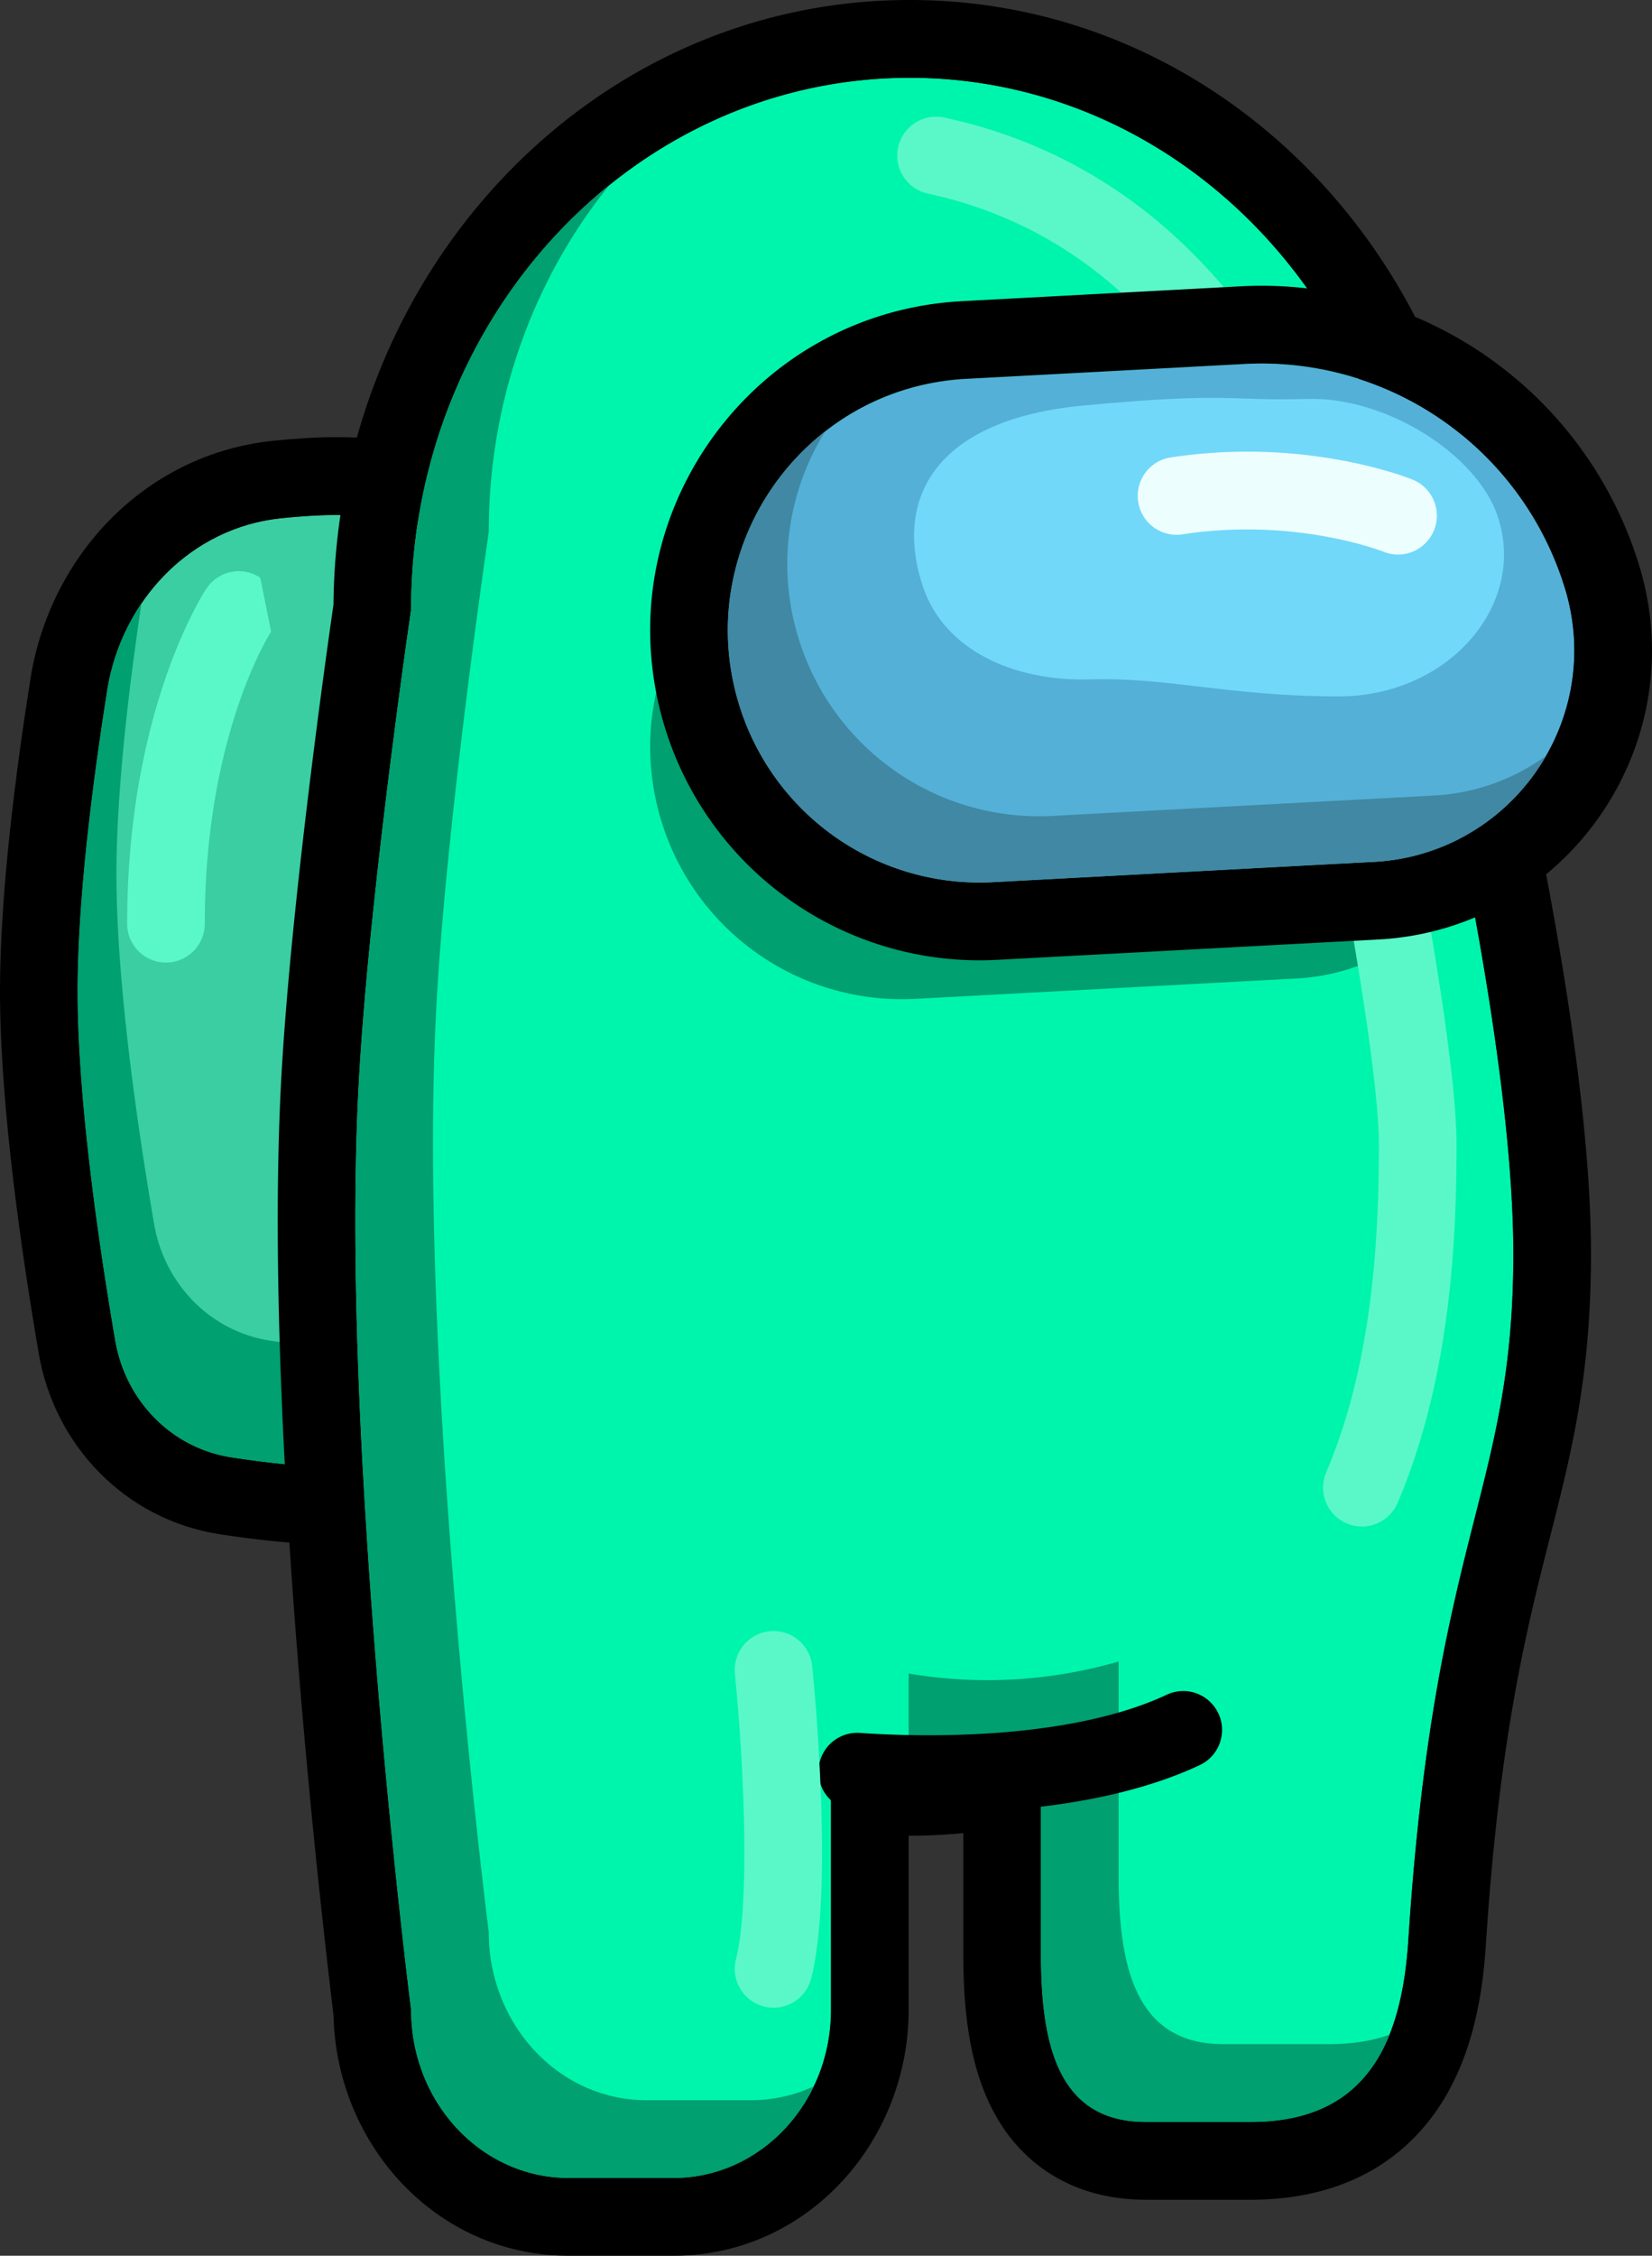 <svg width="181" height="247" fill="none" xmlns="http://www.w3.org/2000/svg"><rect width="100%" height="100%" fill="#333333" stroke="none"/><path d="M59.027 73.044c0-7.95-5.486-14.935-13.358-15.97a70.915 70.915 0 0 0-8.841-.686c-1.85 0-3.913.137-6.01.354-9.95 1.022-17.512 8.998-19.076 18.891-1.587 10.03-3.237 22.86-3.237 32.877 0 11.941 2.34 27.868 4.125 38.293 1.131 6.58 6.167 11.78 12.758 12.78 3.802.579 7.987 1.056 11.44 1.056 2.679 0 5.8-.289 8.841-.685 7.867-1.035 13.358-8.023 13.358-15.97V73.04v.004z" fill="#3BCEA2"/><path fill-rule="evenodd" clip-rule="evenodd" d="M67.532 143.984V73.04c0-11.729-8.178-22.763-20.757-24.415-3.207-.422-6.737-.758-9.947-.758-2.237 0-4.61.162-6.881.396C15.73 49.728 5.439 61.039 3.342 74.296 1.743 84.389 0 97.782 0 108.51c0 12.733 2.462 29.286 4.252 39.733 1.714 9.995 9.446 18.171 19.86 19.76 3.934.596 8.616 1.149 12.716 1.149 3.21 0 6.74-.34 9.947-.758 12.579-1.652 20.757-12.686 20.757-24.419v.009zm-21.863-86.91c7.867 1.035 13.358 8.019 13.358 15.97v70.94c0 7.951-5.486 14.939-13.358 15.97-3.04.4-6.162.69-8.841.69-3.454 0-7.638-.477-11.44-1.056-6.591-1.001-11.627-6.201-12.758-12.781-1.786-10.425-4.125-26.352-4.125-38.289 0-10.02 1.65-22.852 3.232-32.88 1.57-9.893 9.13-17.866 19.077-18.892 2.101-.213 4.164-.353 6.014-.353 2.679 0 5.8.28 8.84.681z" fill="#000"/><path fill-rule="evenodd" clip-rule="evenodd" d="M59.027 142.391v1.589c0 7.951-5.486 14.939-13.358 15.97-3.04.4-6.162.689-8.841.689-3.453 0-7.638-.477-11.44-1.056-6.591-1-11.627-6.2-12.758-12.78-1.786-10.425-4.125-26.352-4.125-38.289 0-10.02 1.65-22.852 3.232-32.88a23.626 23.626 0 0 1 3.76-9.561c-1.416 9.454-2.74 20.688-2.74 29.665 0 11.937 2.34 27.864 4.126 38.285 1.131 6.584 6.166 11.784 12.758 12.784 3.802.58 7.986 1.057 11.44 1.057 2.679 0 5.8-.29 8.84-.686a14.855 14.855 0 0 0 9.106-4.787z" fill="#00A070"/><path fill-rule="evenodd" clip-rule="evenodd" d="M28.518 63.262a4.25 4.25 0 0 0-5.898 1.184l3.538 2.363c-3.538-2.363-3.538-2.363-3.542-2.36l-.005.01-.012.02-.034.048c-.147.222-.286.45-.417.68a37.502 37.502 0 0 0-1.025 1.892c-.83 1.63-1.905 4.011-2.973 7.103-2.13 6.192-4.218 15.246-4.218 26.94a4.259 4.259 0 0 0 4.252 4.259 4.259 4.259 0 0 0 4.253-4.259c0-10.663 1.901-18.78 3.755-24.163a47.702 47.702 0 0 1 2.51-6.022c.3-.594.624-1.176.969-1.746l.034-.055m0 0-.004.008z" fill="#5AF8C8"/><path d="M154.311 66.775c0-32.174-24.465-58.258-54.638-58.258-30.172 0-54.633 26.084-54.633 58.258 0 0-4.665 31.663-5.75 52.126-2.1 39.524 5.75 101.184 5.75 101.184 0 10.162 7.723 18.398 17.253 18.398h11.499c9.526 0 17.253-8.236 17.253-18.398v-28.319a51.7 51.7 0 0 0 23.007-1.316v23.503c0 10.161 1.969 18.397 11.499 18.397h11.499c12.941 0 16.555-9.113 17.253-19.93 2.879-44.46 11.503-49.059 11.503-75.122 0-26.063-11.503-70.523-11.503-70.523h.008z" fill="#00F5AC"/><path fill-rule="evenodd" clip-rule="evenodd" d="M45.044 220.086c0 10.161 7.723 18.397 17.253 18.397h11.499c9.526 0 17.253-8.236 17.253-18.397v-28.32c2.773.468 5.613.715 8.505.724h.123a51.891 51.891 0 0 0 14.374-2.04v23.503c0 10.161 1.974 18.397 11.504 18.397h11.499c12.941 0 16.555-9.113 17.253-19.93 1.527-23.563 4.665-35.93 7.28-46.227 2.318-9.135 4.223-16.643 4.223-28.895 0-26.063-11.503-70.523-11.503-70.523.004-32.174-24.457-58.258-54.63-58.258-30.172 0-54.633 26.084-54.633 58.258 0 0-4.665 31.663-5.75 52.126-2.1 39.524 5.75 101.185 5.75 101.185zm-8.505-153.95C36.862 30.053 64.52 0 99.677 0c35.008 0 62.574 29.798 63.127 65.677l.255 1.004c1.954 7.93 3.735 15.901 5.341 23.908 2.883 14.416 5.916 32.766 5.916 46.709 0 13.329-2.135 21.727-4.466 30.918l-.468 1.831c-2.428 9.624-5.188 21.352-6.587 42.927-.383 5.911-1.599 12.848-5.618 18.439-4.448 6.188-11.354 9.455-20.123 9.455h-11.499c-3.628 0-7.14-.797-10.245-2.692-3.113-1.899-5.248-4.557-6.668-7.367-2.649-5.238-3.096-11.584-3.096-16.856v-13.231a60.905 60.905 0 0 1-5.869.285h-.123v19.079C99.554 234.437 88.52 247 73.796 247h-11.5c-14.522 0-25.46-12.222-25.753-26.335l-.03-.235-.247-2.061a1002.891 1002.891 0 0 1-3.36-33.345c-1.709-20.424-3.189-46.206-2.108-66.575.56-10.548 2.032-23.827 3.338-34.337a987.5 987.5 0 0 1 2.407-17.971l-.004-.005z" fill="#000"/><path fill-rule="evenodd" clip-rule="evenodd" d="M154.175 62.644c.085 1.367.132 2.743.132 4.131 0 0 3.359 12.968 6.443 29.001a23.068 23.068 0 0 1-18.716 11.37l-41.761 2.228a27.527 27.527 0 0 1-17.244-4.934 27.594 27.594 0 0 1-10.56-14.515c-5.265-17.162 6.974-34.708 24.878-35.666l30.534-1.627a34.698 34.698 0 0 1 26.294 10.017v-.005z" fill="#00A070"/><path fill-rule="evenodd" clip-rule="evenodd" d="M152.24 222.807c-2.288 5.681-6.761 9.543-15.182 9.543h-11.503c-9.526 0-11.503-8.236-11.503-18.397V190.45a51.527 51.527 0 0 1-14.374 2.04h-.124v-9.242a51.683 51.683 0 0 0 23.007-1.315v23.503c0 10.161 1.969 18.397 11.499 18.397h11.499c2.582 0 4.793-.362 6.677-1.03l.004.004zm-63.075 5.647c-2.853 5.953-8.667 10.029-15.369 10.029H62.297c-9.526 0-17.253-8.236-17.253-18.397 0 0-7.85-61.661-5.75-101.185 1.085-20.463 5.75-52.126 5.75-52.126 0-18.989 8.518-35.857 21.706-46.491-8.23 10.2-13.2 23.465-13.2 37.974 0 0-4.666 31.663-5.75 52.125-2.101 39.525 5.75 101.185 5.75 101.185 0 10.161 7.722 18.398 17.252 18.398h11.5c2.37 0 4.712-.515 6.863-1.512z" fill="#00A070"/><path fill-rule="evenodd" clip-rule="evenodd" d="M98.402 16.14a4.265 4.265 0 0 0 1.742 4.4c.46.318.978.542 1.524.66 16.266 3.492 26.876 14.457 33.604 27.246 6.762 12.853 9.381 27.183 9.696 36.343.009.238.037.474.085.707a540.99 540.99 0 0 1 3.785 20.642c1.284 7.895 2.241 15.258 2.241 19.227 0 10.796-.808 24.181-5.775 35.858a4.256 4.256 0 0 0 2.246 5.587 4.254 4.254 0 0 0 5.579-2.248c5.673-13.343 6.455-28.171 6.455-39.201 0-4.761-1.08-12.789-2.347-20.59a547.831 547.831 0 0 0-3.785-20.642c-.404-10.19-3.274-25.624-10.657-39.656-7.502-14.267-19.885-27.426-39.345-31.6a4.248 4.248 0 0 0-3.199.588 4.258 4.258 0 0 0-1.85 2.68z" fill="#5AF8C8"/><path d="M171.449 64.39a34.801 34.801 0 0 0-13.317-18.305 34.722 34.722 0 0 0-21.746-6.224l-30.534 1.622c-17.903.954-30.142 18.504-24.877 35.666a27.593 27.593 0 0 0 10.561 14.517 27.528 27.528 0 0 0 17.246 4.932l41.757-2.227c15.05-.8 25.342-15.557 20.915-29.98h-.005z" fill="#54B0D7"/><path fill-rule="evenodd" clip-rule="evenodd" d="m135.931 31.352-30.534 1.627c-23.423 1.248-39.443 24.214-32.55 46.674a36.11 36.11 0 0 0 13.82 18.994 36.025 36.025 0 0 0 22.566 6.456l41.757-2.227c20.578-1.095 34.646-21.268 28.595-40.99a43.317 43.317 0 0 0-16.58-22.79 43.21 43.21 0 0 0-27.074-7.744zm.455 8.504a34.717 34.717 0 0 1 21.749 6.222 34.801 34.801 0 0 1 13.319 18.308c4.427 14.428-5.865 29.184-20.919 29.985l-41.753 2.227a27.527 27.527 0 0 1-17.246-4.932 27.593 27.593 0 0 1-10.561-14.517c-5.265-17.162 6.974-34.708 24.877-35.666l30.534-1.627z" fill="#000"/><path fill-rule="evenodd" clip-rule="evenodd" d="M169.395 82.762a23.098 23.098 0 0 1-7.949 8.217 23.058 23.058 0 0 1-10.911 3.392l-41.753 2.227a27.528 27.528 0 0 1-17.246-4.932 27.594 27.594 0 0 1-10.562-14.517c-3.53-11.507.808-23.184 9.441-29.92a27.445 27.445 0 0 0-2.925 22.663A27.593 27.593 0 0 0 98.05 84.41a27.529 27.529 0 0 0 17.246 4.933l41.753-2.228a22.968 22.968 0 0 0 12.345-4.352z" fill="#4088A3"/><path d="M164.101 56.559c-2.28-6.844-12.273-13.13-20.855-12.878-8.582.255-8.446-.792-24.559.724-16.118 1.507-20.817 10.101-17.576 19.806 2.279 6.848 9.759 10.434 18.341 10.179 8.578-.247 15.28 1.865 27.243 1.865 11.958 0 20.646-9.987 17.406-19.696z" fill="#71D8F9"/><path fill-rule="evenodd" clip-rule="evenodd" d="m153.172 56.46 1.59-3.947a4.261 4.261 0 0 1 .074 7.87 4.248 4.248 0 0 1-3.255.03h.009l-.051-.021-.277-.099a22.41 22.41 0 0 0-1.195-.391 43.05 43.05 0 0 0-4.665-1.125c-4.01-.74-9.585-1.235-15.845-.268a4.25 4.25 0 0 1-3.163-.774 4.26 4.26 0 0 1 1.866-7.645 56.28 56.28 0 0 1 18.682.31c1.89.345 3.76.796 5.6 1.35.68.208 1.354.435 2.02.682l.128.051.042.017.017.009h.009l-1.586 3.952z" fill="#EDFEFF"/><path fill-rule="evenodd" clip-rule="evenodd" d="M133.49 187.618a4.262 4.262 0 0 0-2.404-2.198 4.262 4.262 0 0 0-3.252.149c-5.048 2.368-11.473 3.586-17.784 4.11-6.256.515-12.09.332-15.765.077a4.247 4.247 0 0 0-4.158 2.331 4.268 4.268 0 0 0 .614 4.733 4.257 4.257 0 0 0 2.957 1.432c5.68.39 11.379.362 17.053-.086 6.749-.562 14.328-1.899 20.694-4.888a4.254 4.254 0 0 0 2.197-2.407 4.276 4.276 0 0 0-.147-3.257l-.005.004z" fill="#000"/><path fill-rule="evenodd" clip-rule="evenodd" d="M84.317 178.619a4.252 4.252 0 0 0-2.863 1.547 4.263 4.263 0 0 0-.934 3.121c.531 5.374.863 10.766.995 16.166.14 6.311-.085 11.992-.88 15.079a4.263 4.263 0 0 0 .463 3.221 4.25 4.25 0 0 0 7.774-1.1c1.118-4.365 1.288-11.149 1.148-17.392a227.994 227.994 0 0 0-1.038-16.839 4.262 4.262 0 0 0-3.012-3.647 4.254 4.254 0 0 0-1.653-.156z" fill="#5AF8C8"/></svg>